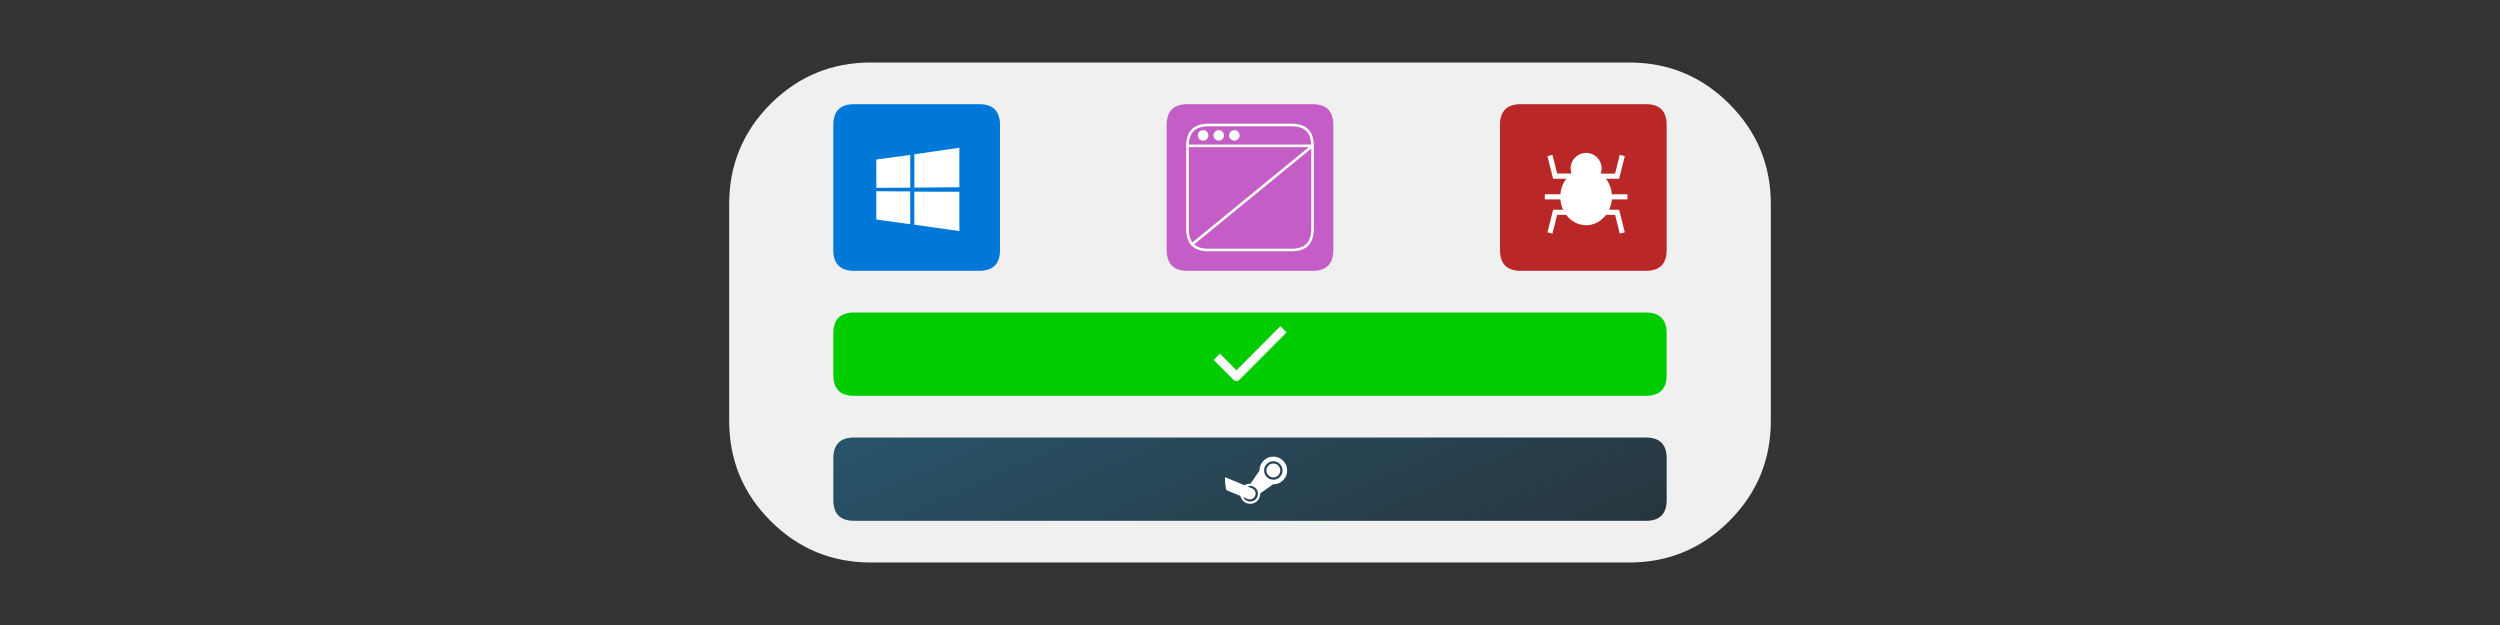 <?xml version="1.0" encoding="utf-8"?>
<!-- Generator: Adobe Illustrator 20.1.0, SVG Export Plug-In . SVG Version: 6.00 Build 0)  -->
<svg version="1.1" id="Layer_1" xmlns="http://www.w3.org/2000/svg" xmlns:xlink="http://www.w3.org/1999/xlink" x="0px" y="0px"
	 viewBox="0 0 960 240" style="enable-background:new 0 0 960 240;" xml:space="preserve">
<rect x="0" y="0" width="960" height="240" fill="#333333" stroke="none"/>
<style type="text/css">
	.st0{fill:#F0F0F0;}
	.st1{fill:url(#SVGID_1_);}
	.st2{fill:#FFFFFF;}
	.st3{fill:#00CC00;}
	.st4{fill:#B92727;}
	.st5{fill:#C45DC5;}
	.st6{fill:none;stroke:#FFFFFF;stroke-linecap:round;stroke-linejoin:round;}
	.st7{fill:#0078D7;}
</style>
<g transform="matrix( 1, 0, 0, 1, 640,360) ">
	<g transform="matrix( 1, 0, 0, 1, -731.95,-358.65) ">
		<g>
			<g id="ExtensionsAndLayers_154_Layer5_0_FILL">
				<path class="st0" d="M756,38.55c-10.6-10.6-23.417-15.9-38.45-15.9H426.35
					c-15.033,0-27.867,5.3-38.5,15.9c-10.6,10.633-15.9,23.467-15.9,38.5V160.25
					c0,15.033,5.3,27.85,15.9,38.45c10.633,10.633,23.467,15.95,38.5,15.95h291.2
					c15.033,0,27.85-5.317,38.45-15.95c10.633-10.6,15.95-23.417,15.95-38.45V77.05
					C771.95,62.017,766.633,49.183,756,38.55z"/>
			</g>
		</g>
	</g>
	<g transform="matrix( 1, 0, 0, 1, 0,64) ">
		<g transform="matrix( 1, 0, 0, 1, 0,0) ">
			<g transform="matrix( 1, 0, 0, 1, -640,-432) ">
				<g>
					<g id="SteamLayer_0_Layer0_0_FILL">
						
							<linearGradient id="SVGID_1_" gradientUnits="userSpaceOnUse" x1="544.688" y1="-89.954" x2="415.238" y2="202.121" gradientTransform="matrix(1 0 0 -1 0 248)">
							<stop  offset="0" style="stop-color:#262626"/>
							<stop  offset="1" style="stop-color:#296381"/>
						</linearGradient>
						<path class="st1" d="M640,184c0-5.333-2.667-8-8-8H328c-5.333,0-8,2.667-8,8v16c0,5.333,2.667,8,8,8h304
							c5.333,0,8-2.667,8-8V184z"/>
					</g>
				</g>
			</g>
			<g transform="matrix( 0.12, 0, 0, 0.12, -10,-14.6) ">
				<g>
					<g id="SteamLayer_0_Layer0_1_FILL">
						<path class="st2" d="M-1131.108-1906.138c-0-12.233-4.317-22.667-12.95-31.3
							c-8.667-8.667-19.1-13-31.3-13c-12.2,0-22.617,4.333-31.25,13c-8.667,8.633-13,19.067-13,31.3
							v0.55l-28.5,41.45c-4.6-0.233-9.15,0.567-13.65,2.4
							c-1.967,0.8-3.783,1.767-5.45,2.9l-62.6-25.8l0.05,14.15
							c0.533,10.9,2.033,20.05,4.5,27.45l44.25,18.25c1.133,5.067,3.35,9.6,6.65,13.6
							c3.367,4.1,7.517,7.183,12.45,9.25c8.233,3.433,16.483,3.433,24.75,0
							c8.233-3.4,14.067-9.217,17.5-17.45c1.767-4.233,2.6-8.667,2.5-13.3l40.8-29.15l1,0.05
							c12.2,0,22.633-4.333,31.3-13C-1135.425-1883.455-1131.108-1893.905-1131.108-1906.138
							 M-1154.558-1927.038c5.767,5.8,8.65,12.767,8.65,20.9c0,8.167-2.883,15.133-8.65,20.9
							c-5.733,5.767-12.667,8.65-20.8,8.65c-8.133,0-15.083-2.883-20.85-8.65
							c-5.767-5.8-8.65-12.767-8.65-20.9s2.883-15.1,8.65-20.9
							c5.767-5.767,12.717-8.65,20.85-8.65C-1167.225-1935.688-1160.291-1932.805-1154.558-1927.038
							 M-1258.258-1855.138c2.933-1.1,5.95-1.65,9.05-1.65c3.2,0.033,6.3,0.667,9.3,1.9
							c3.1,1.3,5.8,3.117,8.1,5.45c2.333,2.333,4.117,5.033,5.35,8.1
							c1.267,3.067,1.9,6.25,1.9,9.55c0,3.3-0.633,6.483-1.9,9.55
							c-2.667,6.367-7.167,10.867-13.5,13.5c-6.4,2.6-12.767,2.583-19.1-0.05
							c-2.867-1.2-5.417-2.883-7.65-5.05c-2.167-2.067-3.9-4.467-5.2-7.2l14.4,6
							c4.7,1.933,9.383,1.933,14.05,0c4.667-1.933,7.983-5.233,9.95-9.9
							c1.967-4.7,1.983-9.4,0.05-14.1c-1.933-4.667-5.233-7.983-9.9-9.95L-1258.258-1855.138
							 M-1153.208-1906.188c0-6.133-2.15-11.367-6.45-15.7c-4.333-4.333-9.55-6.5-15.65-6.5
							c-6.133,0-11.35,2.167-15.65,6.5c-4.333,4.333-6.5,9.567-6.5,15.7c0,6.133,2.167,11.367,6.5,15.7
							c4.3,4.333,9.517,6.5,15.65,6.5c6.1,0,11.317-2.167,15.65-6.5
							C-1155.358-1894.821-1153.208-1900.055-1153.208-1906.188z"/>
					</g>
				</g>
			</g>
		</g>
	</g>
	<g transform="matrix( 1, 0, 0, 1, 0,16) ">
		<g transform="matrix( 1, 0, 0, 1, -640,-384) ">
			<g>
				<g id="ValidationLayer_0_Layer0_0_FILL">
					<path class="st3" d="M640,136c0-5.333-2.667-8-8-8H328c-5.333,0-8,2.667-8,8v16c0,5.333,2.667,8,8,8h304
						c5.333,0,8-2.667,8-8V136z"/>
				</g>
			</g>
		</g>
		<g transform="matrix( 0.135, 0, 0, 0.135, -14,-10.55) ">
			<g>
				<g id="ValidationLayer_0_Layer0_1_MEMBER_0_FILL">
					<path class="st2" d="M-977.616-1761.365l-17.5-18.1l-124.85,125.65l-47.15-47.15l-17.85,17.8
						l56,56c1.367,1.3,2.783,2.35,4.25,3.15c1.7,0.9,3.25,1.35,4.65,1.35
						c1.433,0,2.983-0.433,4.65-1.3c1.533-0.8,2.917-1.833,4.15-3.1L-977.616-1761.365z"/>
				</g>
			</g>
		</g>
	</g>
	<g transform="matrix( 1, 0, 0, 1, 128,-48) ">
		<g transform="matrix( 1, 0, 0, 1, -768,-320) ">
			<g>
				<g id="BugExtension_0_Layer0_0_FILL">
					<path class="st4" d="M584,48c-5.333,0-8,2.667-8,8v48c0,5.333,2.667,8,8,8h48c5.333,0,8-2.667,8-8V56
						c0-5.333-2.667-8-8-8H584z"/>
				</g>
			</g>
		</g>
		<g transform="matrix( 0.062, 0, 0, 0.062, -16,-15.2) ">
			<g>
				<g id="BugExtension_0_Layer0_1_FILL">
					<path class="st2" d="M-2209.318-3744.25c0-12.967-2.5-25.383-7.5-37.25
						c-4.867-11.467-11.733-21.617-20.6-30.45c-8.833-8.834-19-15.667-30.5-20.5
						c-11.9-5.033-24.35-7.55-37.35-7.55c-13.033,0-25.5,2.517-37.4,7.55
						c-11.467,4.833-21.634,11.666-30.5,20.5c-8.867,8.833-15.717,18.983-20.55,30.45
						c-5.033,11.867-7.55,24.283-7.55,37.25c0,10.733,1.717,21.1,5.15,31.1l-1.35,1.05h-87.351
						L-2513.77-3828l-31.05,7.8l35.05,140.1h80.951c-10.1,13.5-18.2,28.3-24.3,44.4
						c-6.233,16.567-10.083,33.8-11.55,51.7h-96.601v32h96.651c1.867,22.6,7.483,43.9,16.85,63.9
						h-62L-2544.82-3348l31.05,7.8l28.95-115.9h56.2
						c14.967,19.9,32.984,35.417,54.051,46.55c21.8,11.533,44.9,17.3,69.301,17.3
						c24.367,0,47.45-5.767,69.25-17.3c21.067-11.166,39.084-26.683,54.05-46.55h56.2l28.95,115.9
						L-2065.767-3348l-35.05-140.1h-62c9.367-20,14.984-41.3,16.85-63.9h96.701v-32h-96.651
						c-1.467-17.9-5.317-35.133-11.55-51.7c-6.067-16.1-14.167-30.9-24.3-44.4h80.951
						l35.05-140.1L-2096.817-3828l-28.95,115.9h-87.351l-1.35-1.05
						C-2211.034-3723.15-2209.318-3733.517-2209.318-3744.25z"/>
				</g>
			</g>
		</g>
	</g>
	<g transform="matrix( 1, 0, 0, 1, 0,-48) ">
		<g transform="matrix( 1, 0, 0, 1, -640,-320) ">
			<g>
				<g id="SurfaceExtension_0_Layer1_0_FILL">
					<path class="st5" d="M512,56c0-5.333-2.667-8-8-8h-48c-5.333,0-8,2.667-8,8v48c0,5.333,2.667,8,8,8h48
						c5.333,0,8-2.667,8-8V56z"/>
				</g>
			</g>
		</g>
		<g transform="matrix( 1, 0, 0, 1, 0,0) ">
			<g>
				<g id="SurfaceExtension_0_Layer0_0_FILL">
					<path class="st2" d="M-176-260c0-0.567-0.2-1.05-0.6-1.45C-176.967-261.817-177.433-262-178-262
						s-1.05,0.183-1.45,0.55c-0.367,0.4-0.55,0.883-0.55,1.45s0.183,1.033,0.55,1.4
						C-179.05-258.2-178.567-258-178-258s1.033-0.2,1.4-0.6C-176.2-258.967-176-259.433-176-260 M-174-260
						c0,0.567,0.183,1.033,0.55,1.4C-173.05-258.2-172.567-258-172-258s1.033-0.2,1.4-0.6
						C-170.2-258.967-170-259.433-170-260s-0.2-1.05-0.6-1.45C-170.967-261.817-171.433-262-172-262
						s-1.05,0.183-1.45,0.55C-173.817-261.05-174-260.567-174-260 M-164-260c0-0.567-0.2-1.05-0.6-1.45
						C-164.967-261.817-165.433-262-166-262s-1.05,0.183-1.45,0.55c-0.367,0.4-0.55,0.883-0.55,1.45
						s0.183,1.033,0.55,1.4C-167.05-258.2-166.567-258-166-258s1.033-0.2,1.4-0.6
						C-164.2-258.967-164-259.433-164-260z"/>
				</g>
			</g>
			<g>
				<path id="SurfaceExtension_0_Layer0_0_1_STROKES" class="st6" d="M-184-256h48l-46.2,37.8"/>
			</g>
		</g>
		<g transform="matrix( 1, 0, 0, 1, 0,48) ">
			<g>
				<path id="SurfaceExtension_0_Layer0_1_1_STROKES" class="st6" d="M-176-312h32c5.333,0,8,2.667,8,8v32
					c0,5.333-2.667,8-8,8h-32c-5.333,0-8-2.667-8-8v-32C-184-309.333-181.333-312-176-312z"/>
			</g>
		</g>
	</g>
	<g transform="matrix( 1, 0, 0, 1, -128,-48) ">
		<g transform="matrix( 1, 0, 0, 1, -512,-320) ">
			<g>
				<g id="WindowsExtension_0_Layer0_0_FILL">
					<path class="st7" d="M320,56v48c0,5.333,2.667,8,8,8h48c5.333,0,8-2.667,8-8V56c0-5.333-2.667-8-8-8h-48
						C322.667,48,320,50.667,320,56z"/>
				</g>
			</g>
		</g>
		<g transform="matrix( 0.1, 0, 0, 0.1, -16,-16.05) ">
			<g>
				<g id="WindowsExtension_0_Layer0_1_MEMBER_0_MEMBER_0_MEMBER_0_FILL">
					<path class="st2" d="M-1276.039-2223.178l-173.1-0.3l0.2,126.849l172.9,24.4V-2223.178
						 M-1464.739-2224.378l-130.2-0.8v108.75l130.3,17.9L-1464.739-2224.378 M-1595.039-2346.878
						l0.2,108.699l130.3-0.7l-0.1-125.8L-1595.039-2346.878 M-1276.039-2240.478v-151.699
						l-172.9,25.2v127.899L-1276.039-2240.478z"/>
				</g>
			</g>
		</g>
	</g>
</g>
</svg>
